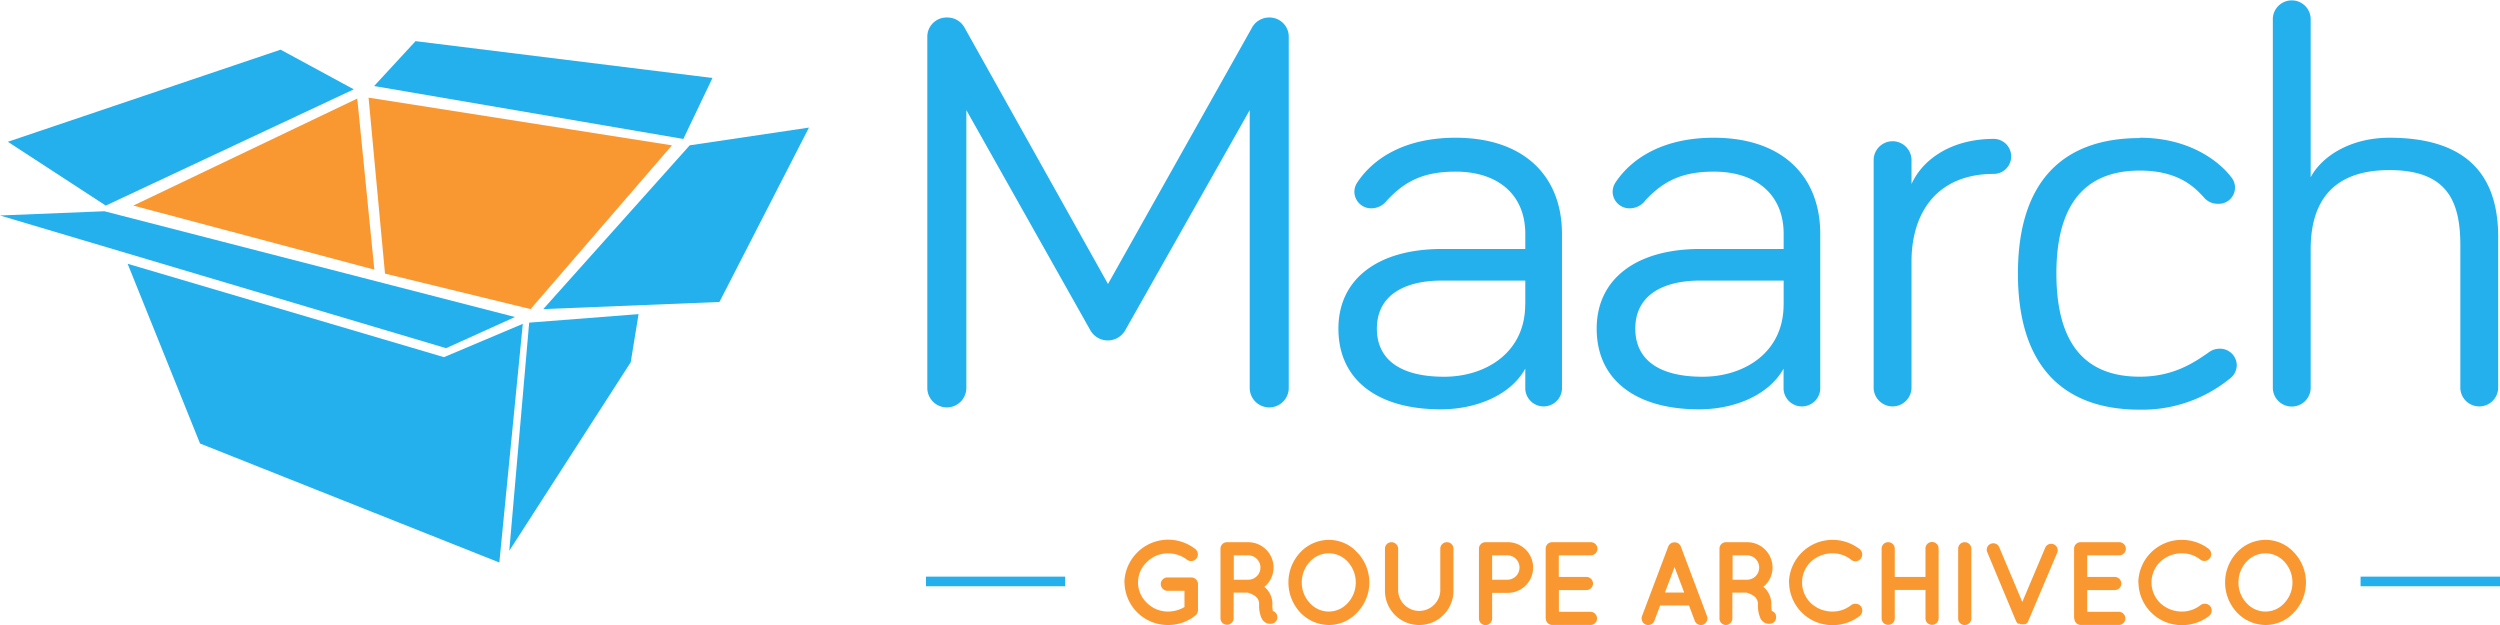 <?xml version="1.0" encoding="UTF-8"?> <svg xmlns="http://www.w3.org/2000/svg" viewBox="0 0 520 130"> <defs> <style>.a,.c{fill:#24b0ed;}.b{fill:#f99830;}.c{stroke:#24b0ed;stroke-miterlimit:10;stroke-width:2px;}</style> </defs> <title>maarch-color</title> <path class="a" d="M241.73,83.58,216,37.9V95.68a4.06,4.06,0,0,1-8.12,0V22.52A4,4,0,0,1,212,18.64a4.08,4.08,0,0,1,3.69,2.23l29.77,53.2,29.89-53.2A4.07,4.07,0,0,1,279,18.64a4,4,0,0,1,4.06,3.88V95.68a4.06,4.06,0,0,1-8.12,0V37.9L249.11,83.58a4.17,4.17,0,0,1-7.38,0" transform="translate(-15 -15)"></path> <path class="a" d="M332.26,78.3V73.36H314.92c-8,0-13.53,3.17-13.53,10,0,6.1,4.43,10,14,10,8.61,0,16.85-5,16.85-15M303.48,56.69a4.07,4.07,0,0,1-3.2,1.64,3.49,3.49,0,0,1-3.57-3.4,3.54,3.54,0,0,1,.62-2c3.44-5.17,10.08-9.28,20.42-9.28,14.27,0,22.14,8,22.14,20V95.91a3.82,3.82,0,0,1-7.63,0V91.68c-3.07,5.52-10.21,8.46-17.59,8.46-13,0-21.28-6-21.28-16.79,0-10.34,8.24-16.56,21.53-16.56h17.34V63.62c0-8-5.53-12.92-14.51-12.92-6.52,0-10.46,1.88-14.27,6" transform="translate(-15 -15)"></path> <path class="a" d="M386,78.3V73.36H368.67c-8,0-13.53,3.17-13.53,10,0,6.1,4.43,10,14,10,8.61,0,16.85-5,16.85-15M357.23,56.69A4.07,4.07,0,0,1,354,58.33a3.49,3.49,0,0,1-3.57-3.4,3.54,3.54,0,0,1,.61-2c3.45-5.17,10.09-9.28,20.42-9.28,14.27,0,22.15,8,22.15,20V95.91a3.82,3.82,0,0,1-7.63,0V91.68c-3.08,5.52-10.21,8.46-17.59,8.46-13,0-21.28-6-21.28-16.79,0-10.34,8.24-16.56,21.52-16.56H386V63.62c0-8-5.54-12.92-14.52-12.92-6.52,0-10.45,1.88-14.27,6" transform="translate(-15 -15)"></path> <path class="a" d="M412.59,53.28c2.46-5.4,8.61-9.39,17.1-9.39a3.64,3.64,0,1,1,0,7.28c-11.32,0-17.1,7.51-17.1,18.32v26.3a3.94,3.94,0,0,1-7.87,0V48.12a3.94,3.94,0,0,1,7.87,0v5.16Z" transform="translate(-15 -15)"></path> <path class="a" d="M460.07,43.65c10.95,0,17,5.52,18.95,8.11a3.38,3.38,0,0,1-2.71,5.63A3.72,3.72,0,0,1,473.36,56c-1.85-2-5.17-5.52-13.29-5.52-11.31,0-17.34,6.93-17.34,21.38,0,14.68,6,21.49,17.34,21.49,7.14,0,11.44-3.06,14.27-5a3.79,3.79,0,0,1,2.34-.82,3.49,3.49,0,0,1,3.57,3.4,3.61,3.61,0,0,1-1.6,2.94,28.84,28.84,0,0,1-18.58,6.34c-15.86,0-25.34-9-25.34-28.3s9.48-28.19,25.34-28.19" transform="translate(-15 -15)"></path> <path class="a" d="M534.62,64.44V95.79a3.94,3.94,0,0,1-7.87,0V66c0-9.28-2.83-15.62-14.76-15.62-12.18,0-16.37,7-16.37,16.44v29a3.94,3.94,0,0,1-7.87,0v-77a3.94,3.94,0,0,1,7.87,0V51.87C498,47.41,504,43.65,512,43.65c18.94,0,22.63,10.81,22.63,20.79" transform="translate(-15 -15)"></path> <path class="a" d="M41.55,69.87l15.06,37.38L118.86,132l4.88-49.64-16.4,6.93L41.55,69.87Z" transform="translate(-15 -15)"></path> <path class="a" d="M125.07,82.09l-4.14,47.47,25.26-39.22,1.63-10-22.75,1.77Z" transform="translate(-15 -15)"></path> <path class="a" d="M15,59.82l21.72-.88,85.39,22-14.33,6.48L15,59.82Z" transform="translate(-15 -15)"></path> <path class="a" d="M16.63,44.49,73.36,25.33l15.22,8.25L37,57.76Z" transform="translate(-15 -15)"></path> <path class="a" d="M92.86,32.85l8.57-9.29,61.76,7.66L157.13,43.9l-64.27-11Z" transform="translate(-15 -15)"></path> <path class="a" d="M158.46,45.23,128,79.29l36.64-1.48,18.62-36.27-24.82,3.69Z" transform="translate(-15 -15)"></path> <path class="b" d="M91.66,35.31l63.1,9.92-29.4,34.06L95.08,71.91Z" transform="translate(-15 -15)"></path> <path class="b" d="M89.31,35.5l3.55,35.58L42.73,57.76,89.31,35.5Z" transform="translate(-15 -15)"></path> <path class="b" d="M248.87,136.17a9.12,9.12,0,0,1,14.71-7,1.41,1.41,0,0,1,.28,2,1.43,1.43,0,0,1-2,.22A6.42,6.42,0,0,0,258,130.1a6.12,6.12,0,0,0-4.44,1.79,5.82,5.82,0,0,0,0,8.51,6.13,6.13,0,0,0,4.44,1.8,6.73,6.73,0,0,0,3.37-.94v-3.37h-3.52a1.42,1.42,0,0,1-1.41-1.4,1.38,1.38,0,0,1,1.41-1.38h4.9a1.39,1.39,0,0,1,1.43,1.38v5.44a2.33,2.33,0,0,1-.07.41.69.69,0,0,0-.05.13v0a1.18,1.18,0,0,1-.47.59A9.07,9.07,0,0,1,258,145a9,9,0,0,1-9.1-8.83" transform="translate(-15 -15)"></path> <path class="b" d="M277.17,133.07a2.54,2.54,0,0,0-2.54-2.56h-3v5.07h3a2.53,2.53,0,0,0,2.54-2.51m3.45,9.89a1.36,1.36,0,0,1-.87,1.72,2.34,2.34,0,0,1-.54.07h0a1.78,1.78,0,0,1-1-.27,2.27,2.27,0,0,1-.79-.86,6.52,6.52,0,0,1-.52-3,2.05,2.05,0,0,0-.29-1.06,2.33,2.33,0,0,0-.75-.71,4.74,4.74,0,0,0-1.37-.59H271.6v5.34a1.38,1.38,0,0,1-1.38,1.35,1.35,1.35,0,0,1-1.36-1.35V129.14a1.34,1.34,0,0,1,1.36-1.36h4.41a5.27,5.27,0,0,1,5.27,5.29,5.21,5.21,0,0,1-1.92,4,3.79,3.79,0,0,1,.86.92,4.58,4.58,0,0,1,.82,2.65,6.54,6.54,0,0,0,.09,1.45,1.35,1.35,0,0,1,.87.84" transform="translate(-15 -15)"></path> <path class="b" d="M297,136.15a6.36,6.36,0,0,0-1.67-4.31,5.32,5.32,0,0,0-7.89,0,6.27,6.27,0,0,0-1.67,4.31,6.13,6.13,0,0,0,1.67,4.27,5.26,5.26,0,0,0,7.89,0,6.22,6.22,0,0,0,1.67-4.27m.32-6.23a9,9,0,0,1,0,12.45,8.06,8.06,0,0,1-5.89,2.63,8.31,8.31,0,0,1-6-2.63,9.16,9.16,0,0,1,0-12.45,8.23,8.23,0,0,1,6-2.63,8,8,0,0,1,5.89,2.63" transform="translate(-15 -15)"></path> <path class="b" d="M310.2,145a7.11,7.11,0,0,1-7.13-7.11v-8.75a1.34,1.34,0,0,1,1.36-1.36,1.37,1.37,0,0,1,1.38,1.36v8.75a4.39,4.39,0,0,0,8.77,0v-8.75a1.36,1.36,0,0,1,1.38-1.36,1.34,1.34,0,0,1,1.36,1.36v8.75A7.12,7.12,0,0,1,310.2,145" transform="translate(-15 -15)"></path> <path class="b" d="M325.36,135.58h3a2.54,2.54,0,1,0,0-5.07h-3Zm3,2.73h-3v5.34a1.37,1.37,0,0,1-2.74,0V129.14a1.35,1.35,0,0,1,1.36-1.36h4.41a5.27,5.27,0,1,1,0,10.53" transform="translate(-15 -15)"></path> <path class="b" d="M336.5,143.65V129.14a1.33,1.33,0,0,1,1.35-1.36h8.06a1.37,1.37,0,0,1,1.36,1.36,1.38,1.38,0,0,1-1.36,1.37h-6.68V135H345a1.39,1.39,0,0,1,1.35,1.36,1.37,1.37,0,0,1-1.35,1.37h-5.75v4.53h6.68a1.37,1.37,0,0,1,0,2.73h-8c-.05,0-.05,0-.05,0l0,0a1.34,1.34,0,0,1-1.35-1.35" transform="translate(-15 -15)"></path> <path class="b" d="M365.31,138.24l-2-5.29-2,5.29Zm1,2.7h-6l-1.21,3.2a1.37,1.37,0,0,1-1.28.86,1.78,1.78,0,0,1-.47-.07,1.4,1.4,0,0,1-.81-1.78L362,128.67a1.37,1.37,0,0,1,1.31-.86,1.35,1.35,0,0,1,1.3.86l5.45,14.48a1.41,1.41,0,0,1-.81,1.78,1.66,1.66,0,0,1-.47.07,1.33,1.33,0,0,1-1.26-.86l-1.21-3.2Z" transform="translate(-15 -15)"></path> <path class="b" d="M380.91,133.07a2.53,2.53,0,0,0-2.53-2.56h-3v5.07h3a2.52,2.52,0,0,0,2.53-2.51m3.45,9.89a1.35,1.35,0,0,1-.86,1.72,2.43,2.43,0,0,1-.54.07h0a1.84,1.84,0,0,1-1-.27,2.35,2.35,0,0,1-.79-.86,6.68,6.68,0,0,1-.51-3,2.15,2.15,0,0,0-.3-1.06,2.3,2.3,0,0,0-.74-.71,4.77,4.77,0,0,0-1.38-.59h-2.91v5.34A1.37,1.37,0,0,1,374,145a1.35,1.35,0,0,1-1.35-1.35V129.14a1.33,1.33,0,0,1,1.35-1.36h4.42a5.27,5.27,0,0,1,5.27,5.29,5.21,5.21,0,0,1-1.92,4,4,4,0,0,1,.86.92,4.65,4.65,0,0,1,.81,2.65,6.34,6.34,0,0,0,.1,1.45,1.31,1.31,0,0,1,.86.84" transform="translate(-15 -15)"></path> <path class="b" d="M387.1,136.15a9.06,9.06,0,0,1,9-8.86,9.19,9.19,0,0,1,5.69,1.92,1.41,1.41,0,0,1-1.72,2.24,6.14,6.14,0,0,0-4-1.36,6.52,6.52,0,0,0-4.44,1.78,6,6,0,0,0-1.8,4.28,6,6,0,0,0,1.8,4.27,6.52,6.52,0,0,0,4.44,1.78,6.18,6.18,0,0,0,4-1.36,1.49,1.49,0,0,1,2,.27,1.46,1.46,0,0,1-.25,2,9.19,9.19,0,0,1-5.69,1.92,9,9,0,0,1-9-8.85" transform="translate(-15 -15)"></path> <path class="b" d="M406.38,143.65V129.14a1.33,1.33,0,0,1,1.35-1.36,1.35,1.35,0,0,1,1.38,1.36V135h6.39v-5.9a1.33,1.33,0,0,1,1.35-1.36,1.35,1.35,0,0,1,1.38,1.36v14.51a1.35,1.35,0,0,1-1.38,1.35,1.33,1.33,0,0,1-1.35-1.35v-5.91h-6.39v5.91a1.35,1.35,0,0,1-1.38,1.35,1.33,1.33,0,0,1-1.35-1.35" transform="translate(-15 -15)"></path> <path class="b" d="M422.3,129.14a1.34,1.34,0,0,1,1.36-1.36,1.37,1.37,0,0,1,1.38,1.36v14.51a1.37,1.37,0,0,1-1.38,1.35,1.33,1.33,0,0,1-1.36-1.35Z" transform="translate(-15 -15)"></path> <path class="b" d="M434.77,144.75a1.25,1.25,0,0,0-.17-.12s0,0,0-.07a.87.87,0,0,1-.13-.15s0,0,0,0-.08-.14-.12-.19l-6-14.37a1.3,1.3,0,0,1,.74-1.74,1.33,1.33,0,0,1,1.75.71l4.8,11.39,4.81-11.39a1.36,1.36,0,0,1,2.51,1l-6.09,14.37a.66.66,0,0,1-.09.19s0,0,0,0-.1.1-.12.15l-.05.07c-.05.05-.1.07-.15.12l-.05,0c-.05,0-.12.1-.2.12s0,0,0,0a.65.65,0,0,0-.2,0h-.05a.77.77,0,0,1-.25,0,.66.66,0,0,1-.24,0h-.05a.71.71,0,0,0-.2,0,0,0,0,0,0,0,0h0a1.74,1.74,0,0,1-.22-.15Z" transform="translate(-15 -15)"></path> <path class="b" d="M446.41,143.65V129.14a1.33,1.33,0,0,1,1.35-1.36h8.06a1.37,1.37,0,0,1,1.36,1.36,1.38,1.38,0,0,1-1.36,1.37h-6.68V135h5.75a1.39,1.39,0,0,1,1.35,1.36,1.37,1.37,0,0,1-1.35,1.37h-5.75v4.53h6.68a1.37,1.37,0,0,1,0,2.73h-8s0,0,0,0l0,0a1.34,1.34,0,0,1-1.35-1.35" transform="translate(-15 -15)"></path> <path class="b" d="M459.77,136.15a9,9,0,0,1,9-8.86,9.24,9.24,0,0,1,5.7,1.92,1.42,1.42,0,0,1-1.73,2.24,6.12,6.12,0,0,0-4-1.36,6.49,6.49,0,0,0-4.43,1.78,6,6,0,0,0-1.8,4.28,6,6,0,0,0,1.8,4.27,6.49,6.49,0,0,0,4.43,1.78,6.18,6.18,0,0,0,4-1.36,1.49,1.49,0,0,1,2,.27,1.45,1.45,0,0,1-.24,2,9.24,9.24,0,0,1-5.7,1.92,9,9,0,0,1-9-8.85" transform="translate(-15 -15)"></path> <path class="b" d="M491.83,136.15a6.36,6.36,0,0,0-1.67-4.31,5.32,5.32,0,0,0-7.89,0,6.27,6.27,0,0,0-1.67,4.31,6.13,6.13,0,0,0,1.67,4.27,5.26,5.26,0,0,0,7.89,0,6.22,6.22,0,0,0,1.67-4.27m.33-6.23a9.05,9.05,0,0,1,0,12.45,8.1,8.1,0,0,1-5.9,2.63,8.31,8.31,0,0,1-6-2.63,9.16,9.16,0,0,1,0-12.45,8.23,8.23,0,0,1,6-2.63,8,8,0,0,1,5.9,2.63" transform="translate(-15 -15)"></path> <path class="c" d="M207.61,135.94h28.95" transform="translate(-15 -15)"></path> <path class="c" d="M506,135.94h29" transform="translate(-15 -15)"></path> </svg> 
